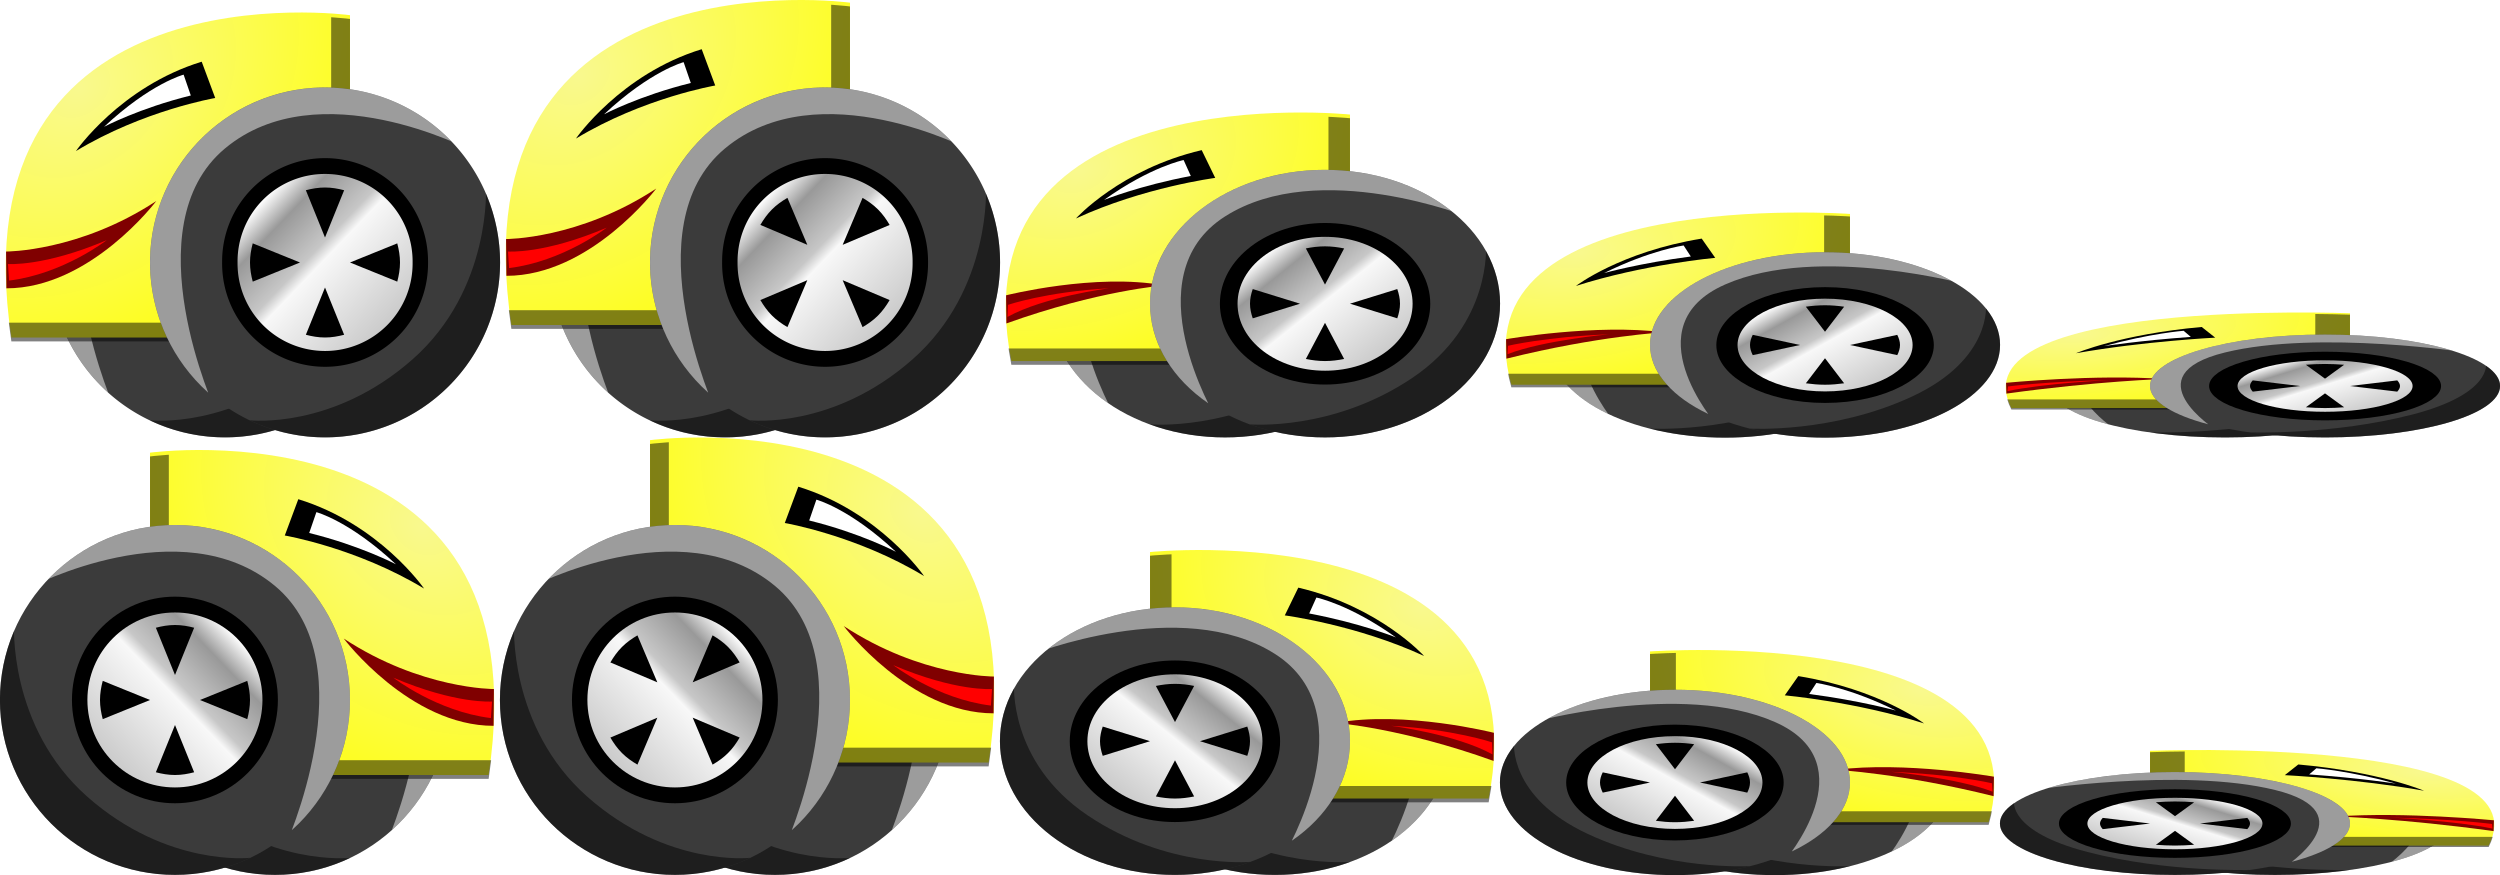 <?xml version="1.0" encoding="UTF-8" standalone="no"?>
<!-- Created with Inkscape (http://www.inkscape.org/) -->

<svg
   xmlns:dc="http://purl.org/dc/elements/1.1/"
   xmlns:cc="http://creativecommons.org/ns#"
   xmlns:rdf="http://www.w3.org/1999/02/22-rdf-syntax-ns#"
   xmlns:svg="http://www.w3.org/2000/svg"
   xmlns="http://www.w3.org/2000/svg"
   xmlns:xlink="http://www.w3.org/1999/xlink"
   xmlns:sodipodi="http://sodipodi.sourceforge.net/DTD/sodipodi-0.dtd"
   xmlns:inkscape="http://www.inkscape.org/namespaces/inkscape"
   id="svg3055"
   version="1.1"
   inkscape:version="0.48.4 r9939"
   width="200"
   height="70"
   sodipodi:docname="Wheeliam.svg"
   inkscape:export-filename="/home/victor/aleva/super-bombinhas/data/img/sprite/Wheeliam.png"
   inkscape:export-xdpi="90"
   inkscape:export-ydpi="90">
  <defs
     id="defs3059">
    <linearGradient
       id="linearGradient4220">
      <stop
         id="stop4222"
         offset="0"
         style="stop-color:#ffffff;stop-opacity:1;" />
      <stop
         style="stop-color:#999999;stop-opacity:1;"
         offset="0.166"
         id="stop4224" />
      <stop
         style="stop-color:#c7c7c7;stop-opacity:1;"
         offset="0.421"
         id="stop4226" />
      <stop
         style="stop-color:#f8f8f8;stop-opacity:1;"
         offset="0.493"
         id="stop4228" />
      <stop
         id="stop4230"
         offset="1"
         style="stop-color:#cccccc;stop-opacity:1;" />
    </linearGradient>
    <linearGradient
       id="linearGradient4000">
      <stop
         style="stop-color:#ffffff;stop-opacity:0;"
         offset="0"
         id="stop4002" />
      <stop
         style="stop-color:#ffffff;stop-opacity:1;"
         offset="1"
         id="stop4004" />
    </linearGradient>
    <linearGradient
       id="linearGradient3958">
      <stop
         style="stop-color:#ffffff;stop-opacity:1;"
         offset="0"
         id="stop3960" />
      <stop
         id="stop3970"
         offset="0.096"
         style="stop-color:#a7a7a7;stop-opacity:1;" />
      <stop
         id="stop3968"
         offset="0.434"
         style="stop-color:#d7d7d7;stop-opacity:1;" />
      <stop
         id="stop3966"
         offset="0.531"
         style="stop-color:#f8f8f8;stop-opacity:1;" />
      <stop
         style="stop-color:#cccccc;stop-opacity:1;"
         offset="1"
         id="stop3962" />
    </linearGradient>
    <linearGradient
       id="linearGradient3948">
      <stop
         style="stop-color:#9c9c9c;stop-opacity:1;"
         offset="0"
         id="stop3950" />
      <stop
         style="stop-color:#191919;stop-opacity:1;"
         offset="1"
         id="stop3952" />
    </linearGradient>
    <radialGradient
       r="13.771"
       fy="6.487"
       fx="6.296"
       cy="6.487"
       cx="6.296"
       gradientTransform="matrix(1.205,1.402,-1.83,1.572,10.578,970.185)"
       gradientUnits="userSpaceOnUse"
       id="radialGradient3878"
       xlink:href="#linearGradient3825"
       inkscape:collect="always" />
    <clipPath
       id="clipPath3874"
       clipPathUnits="userSpaceOnUse">
      <path
         inkscape:connector-curvature="0"
         id="path3876"
         d="m 27.982,983.354 c 0,0 -31.661,-4.348 -27.09,25.975 l 27.09,0 z"
         style="fill:url(#radialGradient3878);fill-opacity:1;stroke:none" />
    </clipPath>
    <filter
       height="1.368"
       y="-0.184"
       width="1.352"
       x="-0.176"
       id="filter3859"
       inkscape:collect="always">
      <feGaussianBlur
         id="feGaussianBlur3861"
         stdDeviation="2.521"
         inkscape:collect="always" />
    </filter>
    <linearGradient
       id="linearGradient3817">
      <stop
         id="stop3819"
         offset="0"
         style="stop-color:#000000;stop-opacity:1;" />
      <stop
         id="stop3821"
         offset="1"
         style="stop-color:#000000;stop-opacity:0;" />
    </linearGradient>
    <linearGradient
       id="linearGradient3825">
      <stop
         id="stop3827"
         offset="0"
         style="stop-color:#f9f98e;stop-opacity:1;" />
      <stop
         id="stop3829"
         offset="1"
         style="stop-color:#ffff00;stop-opacity:1;" />
    </linearGradient>
    <filter
       inkscape:collect="always"
       id="filter4018"
       x="-0.24"
       width="1.481"
       y="-0.24"
       height="1.479">
      <feGaussianBlur
         inkscape:collect="always"
         stdDeviation="2.583"
         id="feGaussianBlur4020" />
    </filter>
    <clipPath
       clipPathUnits="userSpaceOnUse"
       id="clipPath4029">
      <path
         sodipodi:type="arc"
         style="fill:#3b3b3b;fill-opacity:1;stroke:none"
         id="path4031"
         sodipodi:cx="26.162951"
         sodipodi:cy="21.032856"
         sodipodi:rx="13.700194"
         sodipodi:ry="13.788582"
         d="m 39.863,21.033 a 13.7,13.789 0 1 1 -27.4,0 13.7,13.789 0 1 1 27.4,0 z"
         transform="matrix(1.022,0,0,1.015,-0.735,-0.355)" />
    </clipPath>
    <filter
       inkscape:collect="always"
       id="filter4033"
       x="-0.296"
       width="1.593"
       y="-0.304"
       height="1.608">
      <feGaussianBlur
         inkscape:collect="always"
         stdDeviation="1.779"
         id="feGaussianBlur4035" />
    </filter>
    <filter
       inkscape:collect="always"
       id="filter4039"
       x="-0.24"
       width="1.48"
       y="-0.24"
       height="1.48">
      <feGaussianBlur
         inkscape:collect="always"
         stdDeviation="2.154"
         id="feGaussianBlur4041" />
    </filter>
    <clipPath
       clipPathUnits="userSpaceOnUse"
       id="clipPath4045">
      <path
         transform="matrix(1.022,0,0,1.015,-0.735,-0.355)"
         d="m 39.863,21.033 a 13.7,13.789 0 1 1 -27.4,0 13.7,13.789 0 1 1 27.4,0 z"
         sodipodi:ry="13.788582"
         sodipodi:rx="13.700194"
         sodipodi:cy="21.032856"
         sodipodi:cx="26.162951"
         id="path4047"
         style="fill:#3b3b3b;fill-opacity:1;stroke:none"
         sodipodi:type="arc" />
    </clipPath>
    <filter
       inkscape:collect="always"
       id="filter4111"
       x="-0.242"
       width="1.485"
       y="-0.238"
       height="1.475">
      <feGaussianBlur
         inkscape:collect="always"
         stdDeviation="2.952"
         id="feGaussianBlur4113" />
    </filter>
    <clipPath
       clipPathUnits="userSpaceOnUse"
       id="clipPath4115">
      <path
         transform="matrix(1.022,0,0,1.015,-0.735,-0.355)"
         d="m 39.863,21.033 a 13.7,13.789 0 1 1 -27.4,0 13.7,13.789 0 1 1 27.4,0 z"
         sodipodi:ry="13.788582"
         sodipodi:rx="13.700194"
         sodipodi:cy="21.032856"
         sodipodi:cx="26.162951"
         id="path4117"
         style="fill:#3b3b3b;fill-opacity:1;stroke:none"
         sodipodi:type="arc" />
    </clipPath>
    <radialGradient
       inkscape:collect="always"
       xlink:href="#linearGradient3825"
       id="radialGradient4214"
       gradientUnits="userSpaceOnUse"
       gradientTransform="matrix(1.205,1.392,-1.83,1.561,10.595,-11.859)"
       cx="6.296"
       cy="6.487"
       fx="6.296"
       fy="6.487"
       r="13.771" />
    <linearGradient
       inkscape:collect="always"
       xlink:href="#linearGradient4220"
       id="linearGradient4218"
       gradientUnits="userSpaceOnUse"
       x1="20.565"
       y1="15.931"
       x2="30.697"
       y2="25.869" />
    <linearGradient
       inkscape:collect="always"
       xlink:href="#linearGradient4220"
       id="linearGradient4283"
       gradientUnits="userSpaceOnUse"
       x1="20.565"
       y1="15.931"
       x2="30.697"
       y2="25.869" />
    <radialGradient
       inkscape:collect="always"
       xlink:href="#linearGradient3825"
       id="radialGradient4298"
       gradientUnits="userSpaceOnUse"
       gradientTransform="matrix(1.205,1.392,-1.83,1.561,50.595,-12.859)"
       cx="6.296"
       cy="6.487"
       fx="6.296"
       fy="6.487"
       r="13.771" />
    <radialGradient
       inkscape:collect="always"
       xlink:href="#linearGradient3825"
       id="radialGradient4383"
       gradientUnits="userSpaceOnUse"
       gradientTransform="matrix(1.205,1.392,-1.83,1.561,10.595,-11.859)"
       cx="6.296"
       cy="6.487"
       fx="6.296"
       fy="6.487"
       r="13.771" />
    <linearGradient
       inkscape:collect="always"
       xlink:href="#linearGradient4220"
       id="linearGradient4385"
       gradientUnits="userSpaceOnUse"
       x1="20.565"
       y1="15.931"
       x2="30.697"
       y2="25.869" />
    <radialGradient
       inkscape:collect="always"
       xlink:href="#linearGradient3825"
       id="radialGradient4387"
       gradientUnits="userSpaceOnUse"
       gradientTransform="matrix(1.205,1.392,-1.83,1.561,50.595,-12.859)"
       cx="6.296"
       cy="6.487"
       fx="6.296"
       fy="6.487"
       r="13.771" />
    <linearGradient
       inkscape:collect="always"
       xlink:href="#linearGradient4220"
       id="linearGradient4389"
       gradientUnits="userSpaceOnUse"
       x1="20.565"
       y1="15.931"
       x2="30.697"
       y2="25.869" />
    <linearGradient
       inkscape:collect="always"
       xlink:href="#linearGradient4220"
       id="linearGradient4425"
       gradientUnits="userSpaceOnUse"
       x1="20.565"
       y1="15.931"
       x2="30.697"
       y2="25.869" />
    <radialGradient
       inkscape:collect="always"
       xlink:href="#linearGradient3825"
       id="radialGradient4440"
       gradientUnits="userSpaceOnUse"
       gradientTransform="matrix(1.205,1.392,-1.83,1.561,90.595,-11.859)"
       cx="6.296"
       cy="6.487"
       fx="6.296"
       fy="6.487"
       r="13.771" />
    <radialGradient
       inkscape:collect="always"
       xlink:href="#linearGradient3825"
       id="radialGradient4461"
       gradientUnits="userSpaceOnUse"
       gradientTransform="matrix(1.205,1.392,-1.83,1.561,90.595,-11.859)"
       cx="6.296"
       cy="6.487"
       fx="6.296"
       fy="6.487"
       r="13.771" />
    <linearGradient
       inkscape:collect="always"
       xlink:href="#linearGradient4220"
       id="linearGradient4463"
       gradientUnits="userSpaceOnUse"
       x1="20.565"
       y1="15.931"
       x2="30.697"
       y2="25.869" />
    <radialGradient
       inkscape:collect="always"
       xlink:href="#linearGradient3825"
       id="radialGradient4478"
       gradientUnits="userSpaceOnUse"
       gradientTransform="matrix(1.205,1.211,-1.83,1.358,90.595,-5.768)"
       cx="6.296"
       cy="6.487"
       fx="6.296"
       fy="6.487"
       r="13.771" />
    <radialGradient
       inkscape:collect="always"
       xlink:href="#linearGradient3825"
       id="radialGradient4499"
       gradientUnits="userSpaceOnUse"
       gradientTransform="matrix(1.205,1.211,-1.83,1.358,90.595,-5.768)"
       cx="6.296"
       cy="6.487"
       fx="6.296"
       fy="6.487"
       r="13.771" />
    <linearGradient
       inkscape:collect="always"
       xlink:href="#linearGradient4220"
       id="linearGradient4501"
       gradientUnits="userSpaceOnUse"
       x1="20.565"
       y1="15.931"
       x2="30.697"
       y2="25.869" />
    <radialGradient
       inkscape:collect="always"
       xlink:href="#linearGradient3825"
       id="radialGradient4535"
       gradientUnits="userSpaceOnUse"
       gradientTransform="matrix(1.205,1.211,-1.83,1.358,90.595,-5.768)"
       cx="6.296"
       cy="6.487"
       fx="6.296"
       fy="6.487"
       r="13.771" />
    <linearGradient
       inkscape:collect="always"
       xlink:href="#linearGradient4220"
       id="linearGradient4537"
       gradientUnits="userSpaceOnUse"
       x1="20.565"
       y1="15.931"
       x2="30.697"
       y2="25.869" />
    <radialGradient
       inkscape:collect="always"
       xlink:href="#linearGradient3825"
       id="radialGradient4571"
       gradientUnits="userSpaceOnUse"
       gradientTransform="matrix(1.205,1.211,-1.83,1.358,90.595,-5.768)"
       cx="6.296"
       cy="6.487"
       fx="6.296"
       fy="6.487"
       r="13.771" />
    <linearGradient
       inkscape:collect="always"
       xlink:href="#linearGradient4220"
       id="linearGradient4573"
       gradientUnits="userSpaceOnUse"
       x1="20.565"
       y1="15.931"
       x2="30.697"
       y2="25.869" />
    <radialGradient
       inkscape:collect="always"
       xlink:href="#linearGradient3825"
       id="radialGradient4671"
       gradientUnits="userSpaceOnUse"
       gradientTransform="matrix(1.205,1.211,-1.83,1.358,90.595,-5.768)"
       cx="6.296"
       cy="6.487"
       fx="6.296"
       fy="6.487"
       r="13.771" />
    <linearGradient
       inkscape:collect="always"
       xlink:href="#linearGradient4220"
       id="linearGradient4673"
       gradientUnits="userSpaceOnUse"
       x1="20.565"
       y1="15.931"
       x2="30.697"
       y2="25.869" />
    <radialGradient
       inkscape:collect="always"
       xlink:href="#linearGradient3825"
       id="radialGradient4675"
       gradientUnits="userSpaceOnUse"
       gradientTransform="matrix(1.205,1.211,-1.83,1.358,90.595,-5.768)"
       cx="6.296"
       cy="6.487"
       fx="6.296"
       fy="6.487"
       r="13.771" />
    <linearGradient
       inkscape:collect="always"
       xlink:href="#linearGradient4220"
       id="linearGradient4677"
       gradientUnits="userSpaceOnUse"
       x1="20.565"
       y1="15.931"
       x2="30.697"
       y2="25.869" />
    <radialGradient
       inkscape:collect="always"
       xlink:href="#linearGradient3825"
       id="radialGradient4679"
       gradientUnits="userSpaceOnUse"
       gradientTransform="matrix(1.205,1.211,-1.83,1.358,90.595,-5.768)"
       cx="6.296"
       cy="6.487"
       fx="6.296"
       fy="6.487"
       r="13.771" />
    <linearGradient
       inkscape:collect="always"
       xlink:href="#linearGradient4220"
       id="linearGradient4681"
       gradientUnits="userSpaceOnUse"
       x1="20.565"
       y1="15.931"
       x2="30.697"
       y2="25.869" />
  </defs>
  <sodipodi:namedview
     pagecolor="#ffffff"
     bordercolor="#666666"
     borderopacity="1"
     objecttolerance="10"
     gridtolerance="10"
     guidetolerance="10"
     inkscape:pageopacity="0"
     inkscape:pageshadow="2"
     inkscape:window-width="1364"
     inkscape:window-height="718"
     id="namedview3057"
     showgrid="false"
     inkscape:zoom="1"
     inkscape:cx="116.53013"
     inkscape:cy="45.492507"
     inkscape:window-x="0"
     inkscape:window-y="0"
     inkscape:window-maximized="1"
     inkscape:current-layer="svg3055" />
  <g
     id="g4232">
    <path
       sodipodi:type="arc"
       style="fill:#3b3b3b;fill-opacity:1;stroke:none"
       id="path4063"
       sodipodi:cx="26.162951"
       sodipodi:cy="21.032856"
       sodipodi:rx="13.700194"
       sodipodi:ry="13.788582"
       d="m 39.863,21.033 a 13.7,13.789 0 1 1 -27.4,0 13.7,13.789 0 1 1 27.4,0 z"
       transform="matrix(1.022,0,0,1.015,-8.735,-0.355)" />
    <path
       transform="translate(-8,0)"
       style="opacity:0.7;fill:#ffffff;fill-opacity:1;stroke:none;filter:url(#filter4111)"
       d="m 17.25,32.875 c 0,0 -6.75,-14.75 0.75,-21 C 25.5,5.625 37.625,12 37.625,12 37.625,12 27.291,-5.11 13.875,8 -0.149,21.703 17.25,32.875 17.25,32.875 z"
       id="path4119"
       inkscape:connector-curvature="0"
       clip-path="url(#clipPath4115)"
       sodipodi:nodetypes="cscsc" />
    <path
       clip-path="none"
       inkscape:connector-curvature="0"
       id="path3815"
       d="m 28,1.214 c 0,0 -31.661,-4.316 -27.09,25.786 l 27.09,0 z"
       style="fill:url(#radialGradient4214);fill-opacity:1;stroke:none" />
    <path
       transform="matrix(1,0,0,0.993,0.017,-974.954)"
       clip-path="url(#clipPath3874)"
       style="opacity:0.7;fill:none;stroke:#000000;stroke-width:3.011;stroke-linejoin:round;stroke-miterlimit:4;stroke-opacity:1;stroke-dasharray:none;filter:url(#filter3859)"
       d="m 27.982,976.721 c 0,0 -39.479,-5.458 -33.779,32.609 l 33.779,0 z"
       id="path3833"
       inkscape:connector-curvature="0" />
    <path
       sodipodi:nodetypes="cccc"
       inkscape:connector-curvature="0"
       id="path3880"
       d="m 6.075,12.084 c 0,0 3.561,-5.157 10.061,-7.148 l 1.081,2.904 c 0,0 -5.745,0.982 -11.141,4.244 z"
       style="fill:#000000;fill-opacity:1;stroke:none" />
    <path
       sodipodi:nodetypes="cccc"
       inkscape:connector-curvature="0"
       id="path3882"
       d="m 14.69,5.972 c 0,0 -2.652,0.699 -6.364,4.172 0,0 2.828,-1.492 6.938,-2.505 z"
       style="fill:#ffffff;fill-opacity:1;stroke:none" />
    <path
       transform="translate(-8,0)"
       style="opacity:0.7;fill:#000000;fill-opacity:1;stroke:none;filter:url(#filter4039)"
       d="m 20,33.625 c 0,0 6.625,0.75 13,-4.875 6.375,-5.625 5.875,-13.875 5.875,-13.875 0,0 6.875,9.5 -1.5,17.625 C 29,40.625 20,33.625 20,33.625 z"
       id="path4059"
       inkscape:connector-curvature="0"
       clip-path="url(#clipPath4045)" />
    <path
       transform="matrix(1.022,0,0,1.015,-0.735,-0.355)"
       d="m 39.863,21.033 a 13.7,13.789 0 1 1 -27.4,0 13.7,13.789 0 1 1 27.4,0 z"
       sodipodi:ry="13.788582"
       sodipodi:rx="13.700194"
       sodipodi:cy="21.032856"
       sodipodi:cx="26.162951"
       id="path3178"
       style="fill:#3b3b3b;fill-opacity:1;stroke:none"
       sodipodi:type="arc" />
    <path
       sodipodi:type="arc"
       style="fill:none;stroke:#000000;stroke-width:2.541;stroke-miterlimit:4;stroke-opacity:1;stroke-dasharray:none;filter:url(#filter4033)"
       id="path3972"
       sodipodi:cx="25.676815"
       sodipodi:cy="20.988661"
       sodipodi:rx="7.2036505"
       sodipodi:ry="7.0268736"
       d="m 32.88,20.989 a 7.204,7.027 0 1 1 -14.407,0 7.204,7.027 0 1 1 14.407,0 z"
       transform="matrix(0.972,0,0,0.996,1.049,0.092)" />
    <path
       transform="matrix(0.972,0,0,0.996,1.049,0.092)"
       d="m 32.88,20.989 a 7.204,7.027 0 1 1 -14.407,0 7.204,7.027 0 1 1 14.407,0 z"
       sodipodi:ry="7.0268736"
       sodipodi:rx="7.2036505"
       sodipodi:cy="20.988661"
       sodipodi:cx="25.676815"
       id="path3956"
       style="fill:url(#linearGradient4218);fill-opacity:1;stroke:none"
       sodipodi:type="arc" />
    <path
       sodipodi:nodetypes="cscsc"
       clip-path="url(#clipPath4115)"
       inkscape:connector-curvature="0"
       id="path4008"
       d="m 17.25,32.875 c 0,0 -6.75,-14.75 0.75,-21 C 25.5,5.625 37.625,12 37.625,12 37.625,12 27.291,-5.11 13.875,8 -0.149,21.703 17.25,32.875 17.25,32.875 z"
       style="opacity:0.7;fill:#ffffff;fill-opacity:1;stroke:none;filter:url(#filter4111)" />
    <path
       clip-path="url(#clipPath4045)"
       inkscape:connector-curvature="0"
       id="path4037"
       d="m 20,33.625 c 0,0 6.625,0.75 13,-4.875 6.375,-5.625 5.875,-13.875 5.875,-13.875 0,0 6.875,9.5 -1.5,17.625 C 29,40.625 20,33.625 20,33.625 z"
       style="opacity:0.7;fill:#000000;fill-opacity:1;stroke:none;filter:url(#filter4039)" />
    <path
       id="path4049"
       d="m 26,15 c -0.53,0 -1.042,0.09 -1.531,0.219 L 26,19 27.531,15.219 C 27.042,15.09 26.53,15 26,15 z m -5.781,4.469 C 20.09,19.958 20,20.47 20,21 c 0,0.53 0.09,1.042 0.219,1.531 L 24,21 20.219,19.469 z m 11.562,0 L 28,21 31.781,22.531 C 31.91,22.042 32,21.53 32,21 32,20.47 31.91,19.958 31.781,19.469 z M 26,23 24.469,26.781 C 24.958,26.91 25.47,27 26,27 c 0.53,0 1.042,-0.09 1.531,-0.219 L 26,23 z"
       style="fill:#000000;fill-opacity:1;stroke:none"
       inkscape:connector-curvature="0" />
    <path
       sodipodi:nodetypes="cccc"
       inkscape:connector-curvature="0"
       id="path4065"
       d="m 0.486,20.123 c 0,0 5.829,0.026 12.016,-4.04 0,0 -5.273,6.983 -11.99,6.983 z"
       style="fill:#800000;fill-opacity:1;stroke:none" />
    <path
       sodipodi:nodetypes="cccc"
       inkscape:connector-curvature="0"
       id="path4067"
       d="m 0.637,21.121 c 0,0 2.88,0.229 7.899,-1.908 0,0 -3.479,2.703 -7.81,3.234 z"
       style="fill:#ff0000;fill-opacity:1;stroke:none" />
  </g>
  <g
     id="g4302">
    <path
       transform="matrix(1.022,0,0,1.015,31.265,-0.355)"
       d="m 39.863,21.033 a 13.7,13.789 0 1 1 -27.4,0 13.7,13.789 0 1 1 27.4,0 z"
       sodipodi:ry="13.788582"
       sodipodi:rx="13.700194"
       sodipodi:cy="21.032856"
       sodipodi:cx="26.162951"
       id="path4251"
       style="fill:#3b3b3b;fill-opacity:1;stroke:none"
       sodipodi:type="arc" />
    <path
       sodipodi:nodetypes="cscsc"
       clip-path="url(#clipPath4115)"
       inkscape:connector-curvature="0"
       id="path4253"
       d="m 17.25,32.875 c 0,0 -6.75,-14.75 0.75,-21 C 25.5,5.625 37.625,12 37.625,12 37.625,12 27.291,-5.11 13.875,8 -0.149,21.703 17.25,32.875 17.25,32.875 z"
       style="opacity:0.7;fill:#ffffff;fill-opacity:1;stroke:none;filter:url(#filter4111)"
       transform="translate(32,0)" />
    <path
       style="fill:url(#radialGradient4298);fill-opacity:1;stroke:none"
       d="m 68,0.214 c 0,0 -31.661,-4.316 -27.09,25.786 l 27.09,0 z"
       id="path4255"
       inkscape:connector-curvature="0"
       clip-path="none" />
    <path
       inkscape:connector-curvature="0"
       id="path4257"
       d="m 27.982,976.721 c 0,0 -39.479,-5.458 -33.779,32.609 l 33.779,0 z"
       style="opacity:0.7;fill:none;stroke:#000000;stroke-width:3.011;stroke-linejoin:round;stroke-miterlimit:4;stroke-opacity:1;stroke-dasharray:none;filter:url(#filter3859)"
       clip-path="url(#clipPath3874)"
       transform="matrix(1,0,0,0.993,40.017,-975.954)" />
    <path
       style="fill:#000000;fill-opacity:1;stroke:none"
       d="m 46.075,11.084 c 0,0 3.561,-5.157 10.061,-7.148 l 1.081,2.904 c 0,0 -5.745,0.982 -11.141,4.244 z"
       id="path4259"
       inkscape:connector-curvature="0"
       sodipodi:nodetypes="cccc" />
    <path
       style="fill:#ffffff;fill-opacity:1;stroke:none"
       d="m 54.69,4.972 c 0,0 -2.652,0.699 -6.364,4.172 0,0 2.828,-1.492 6.938,-2.505 z"
       id="path4261"
       inkscape:connector-curvature="0"
       sodipodi:nodetypes="cccc" />
    <path
       clip-path="url(#clipPath4045)"
       inkscape:connector-curvature="0"
       id="path4263"
       d="m 20,33.625 c 0,0 6.625,0.75 13,-4.875 6.375,-5.625 5.875,-13.875 5.875,-13.875 0,0 6.875,9.5 -1.5,17.625 C 29,40.625 20,33.625 20,33.625 z"
       style="opacity:0.7;fill:#000000;fill-opacity:1;stroke:none;filter:url(#filter4039)"
       transform="translate(32,0)" />
    <path
       sodipodi:type="arc"
       style="fill:#3b3b3b;fill-opacity:1;stroke:none"
       id="path4265"
       sodipodi:cx="26.162951"
       sodipodi:cy="21.032856"
       sodipodi:rx="13.700194"
       sodipodi:ry="13.788582"
       d="m 39.863,21.033 a 13.7,13.789 0 1 1 -27.4,0 13.7,13.789 0 1 1 27.4,0 z"
       transform="matrix(1.022,0,0,1.015,39.265,-0.355)" />
    <path
       transform="matrix(0.972,0,0,0.996,41.049,0.092)"
       d="m 32.88,20.989 a 7.204,7.027 0 1 1 -14.407,0 7.204,7.027 0 1 1 14.407,0 z"
       sodipodi:ry="7.0268736"
       sodipodi:rx="7.2036505"
       sodipodi:cy="20.988661"
       sodipodi:cx="25.676815"
       id="path4267"
       style="fill:none;stroke:#000000;stroke-width:2.541;stroke-miterlimit:4;stroke-opacity:1;stroke-dasharray:none;filter:url(#filter4033)"
       sodipodi:type="arc" />
    <path
       sodipodi:type="arc"
       style="fill:url(#linearGradient4283);fill-opacity:1;stroke:none"
       id="path4269"
       sodipodi:cx="25.676815"
       sodipodi:cy="20.988661"
       sodipodi:rx="7.2036505"
       sodipodi:ry="7.0268736"
       d="m 32.88,20.989 a 7.204,7.027 0 1 1 -14.407,0 7.204,7.027 0 1 1 14.407,0 z"
       transform="matrix(0.972,0,0,0.996,41.049,0.092)" />
    <path
       transform="translate(40,0)"
       style="opacity:0.7;fill:#ffffff;fill-opacity:1;stroke:none;filter:url(#filter4111)"
       d="m 17.25,32.875 c 0,0 -6.75,-14.75 0.75,-21 C 25.5,5.625 37.625,12 37.625,12 37.625,12 27.291,-5.11 13.875,8 -0.149,21.703 17.25,32.875 17.25,32.875 z"
       id="path4271"
       inkscape:connector-curvature="0"
       clip-path="url(#clipPath4115)"
       sodipodi:nodetypes="cscsc" />
    <path
       transform="translate(40,0)"
       style="opacity:0.7;fill:#000000;fill-opacity:1;stroke:none;filter:url(#filter4039)"
       d="m 20,33.625 c 0,0 6.625,0.75 13,-4.875 6.375,-5.625 5.875,-13.875 5.875,-13.875 0,0 6.875,9.5 -1.5,17.625 C 29,40.625 20,33.625 20,33.625 z"
       id="path4273"
       inkscape:connector-curvature="0"
       clip-path="url(#clipPath4045)" />
    <path
       inkscape:connector-curvature="0"
       style="fill:#000000;fill-opacity:1;stroke:none"
       d="m 61.757,16.757 c -0.375,0.375 -0.673,0.8 -0.928,1.237 l 3.757,1.591 -1.591,-3.757 c -0.437,0.255 -0.863,0.553 -1.237,0.928 z m -0.928,7.248 c 0.255,0.437 0.553,0.863 0.928,1.237 0.375,0.375 0.8,0.673 1.237,0.928 l 1.591,-3.757 -3.757,1.591 z m 8.176,-8.176 -1.591,3.757 3.757,-1.591 c -0.255,-0.437 -0.553,-0.863 -0.928,-1.237 -0.375,-0.375 -0.8,-0.673 -1.237,-0.928 z m -1.591,6.585 1.591,3.757 c 0.437,-0.255 0.863,-0.553 1.237,-0.928 0.375,-0.375 0.673,-0.8 0.928,-1.237 l -3.757,-1.591 z"
       id="path4275" />
    <path
       style="fill:#800000;fill-opacity:1;stroke:none"
       d="m 40.486,19.123 c 0,0 5.829,0.026 12.016,-4.04 0,0 -5.273,6.983 -11.99,6.983 z"
       id="path4277"
       inkscape:connector-curvature="0"
       sodipodi:nodetypes="cccc" />
    <path
       style="fill:#ff0000;fill-opacity:1;stroke:none"
       d="m 40.637,20.121 c 0,0 2.88,0.229 7.899,-1.908 0,0 -3.479,2.703 -7.81,3.234 z"
       id="path4279"
       inkscape:connector-curvature="0"
       sodipodi:nodetypes="cccc" />
  </g>
  <g
     id="g4319"
     transform="matrix(-1,0,0,1,40,35)">
    <path
       transform="matrix(1.022,0,0,1.015,-8.735,-0.355)"
       d="m 39.863,21.033 c 0,7.615 -6.134,13.789 -13.7,13.789 -7.566,0 -13.7,-6.173 -13.7,-13.789 0,-7.615 6.134,-13.789 13.7,-13.789 7.566,0 13.7,6.173 13.7,13.789 z"
       sodipodi:ry="13.788582"
       sodipodi:rx="13.700194"
       sodipodi:cy="21.032856"
       sodipodi:cx="26.162951"
       id="path4321"
       style="fill:#3b3b3b;fill-opacity:1;stroke:none"
       sodipodi:type="arc" />
    <path
       sodipodi:nodetypes="cscsc"
       clip-path="url(#clipPath4115)"
       inkscape:connector-curvature="0"
       id="path4323"
       d="m 17.25,32.875 c 0,0 -6.75,-14.75 0.75,-21 C 25.5,5.625 37.625,12 37.625,12 37.625,12 27.291,-5.11 13.875,8 -0.149,21.703 17.25,32.875 17.25,32.875 z"
       style="opacity:0.7;fill:#ffffff;fill-opacity:1;stroke:none;filter:url(#filter4111)"
       transform="translate(-8,0)" />
    <path
       style="fill:url(#radialGradient4383);fill-opacity:1;stroke:none"
       d="m 28,1.214 c 0,0 -31.661,-4.316 -27.09,25.786 l 27.09,0 z"
       id="path4325"
       inkscape:connector-curvature="0"
       clip-path="none" />
    <path
       inkscape:connector-curvature="0"
       id="path4327"
       d="m 27.982,976.721 c 0,0 -39.479,-5.458 -33.779,32.609 l 33.779,0 z"
       style="opacity:0.7;fill:none;stroke:#000000;stroke-width:3.011;stroke-linejoin:round;stroke-miterlimit:4;stroke-opacity:1;stroke-dasharray:none;filter:url(#filter3859)"
       clip-path="url(#clipPath3874)"
       transform="matrix(1,0,0,0.993,0.017,-974.954)" />
    <path
       style="fill:#000000;fill-opacity:1;stroke:none"
       d="m 6.075,12.084 c 0,0 3.561,-5.157 10.061,-7.148 l 1.081,2.904 c 0,0 -5.745,0.982 -11.141,4.244 z"
       id="path4329"
       inkscape:connector-curvature="0"
       sodipodi:nodetypes="cccc" />
    <path
       style="fill:#ffffff;fill-opacity:1;stroke:none"
       d="m 14.69,5.972 c 0,0 -2.652,0.699 -6.364,4.172 0,0 2.828,-1.492 6.938,-2.505 z"
       id="path4331"
       inkscape:connector-curvature="0"
       sodipodi:nodetypes="cccc" />
    <path
       clip-path="url(#clipPath4045)"
       inkscape:connector-curvature="0"
       id="path4333"
       d="m 20,33.625 c 0,0 6.625,0.75 13,-4.875 6.375,-5.625 5.875,-13.875 5.875,-13.875 0,0 6.875,9.5 -1.5,17.625 C 29,40.625 20,33.625 20,33.625 z"
       style="opacity:0.7;fill:#000000;fill-opacity:1;stroke:none;filter:url(#filter4039)"
       transform="translate(-8,0)" />
    <path
       sodipodi:type="arc"
       style="fill:#3b3b3b;fill-opacity:1;stroke:none"
       id="path4335"
       sodipodi:cx="26.162951"
       sodipodi:cy="21.032856"
       sodipodi:rx="13.700194"
       sodipodi:ry="13.788582"
       d="m 39.863,21.033 c 0,7.615 -6.134,13.789 -13.7,13.789 -7.566,0 -13.7,-6.173 -13.7,-13.789 0,-7.615 6.134,-13.789 13.7,-13.789 7.566,0 13.7,6.173 13.7,13.789 z"
       transform="matrix(1.022,0,0,1.015,-0.735,-0.355)" />
    <path
       transform="matrix(0.972,0,0,0.996,1.049,0.092)"
       d="m 32.88,20.989 c 0,3.881 -3.225,7.027 -7.204,7.027 -3.978,0 -7.204,-3.146 -7.204,-7.027 0,-3.881 3.225,-7.027 7.204,-7.027 3.978,0 7.204,3.146 7.204,7.027 z"
       sodipodi:ry="7.0268736"
       sodipodi:rx="7.2036505"
       sodipodi:cy="20.988661"
       sodipodi:cx="25.676815"
       id="path4337"
       style="fill:none;stroke:#000000;stroke-width:2.541;stroke-miterlimit:4;stroke-opacity:1;stroke-dasharray:none;filter:url(#filter4033)"
       sodipodi:type="arc" />
    <path
       sodipodi:type="arc"
       style="fill:url(#linearGradient4385);fill-opacity:1;stroke:none"
       id="path4339"
       sodipodi:cx="25.676815"
       sodipodi:cy="20.988661"
       sodipodi:rx="7.2036505"
       sodipodi:ry="7.0268736"
       d="m 32.88,20.989 c 0,3.881 -3.225,7.027 -7.204,7.027 -3.978,0 -7.204,-3.146 -7.204,-7.027 0,-3.881 3.225,-7.027 7.204,-7.027 3.978,0 7.204,3.146 7.204,7.027 z"
       transform="matrix(0.972,0,0,0.996,1.049,0.092)" />
    <path
       style="opacity:0.7;fill:#ffffff;fill-opacity:1;stroke:none;filter:url(#filter4111)"
       d="m 17.25,32.875 c 0,0 -6.75,-14.75 0.75,-21 C 25.5,5.625 37.625,12 37.625,12 37.625,12 27.291,-5.11 13.875,8 -0.149,21.703 17.25,32.875 17.25,32.875 z"
       id="path4341"
       inkscape:connector-curvature="0"
       clip-path="url(#clipPath4115)"
       sodipodi:nodetypes="cscsc" />
    <path
       style="opacity:0.7;fill:#000000;fill-opacity:1;stroke:none;filter:url(#filter4039)"
       d="m 20,33.625 c 0,0 6.625,0.75 13,-4.875 6.375,-5.625 5.875,-13.875 5.875,-13.875 0,0 6.875,9.5 -1.5,17.625 C 29,40.625 20,33.625 20,33.625 z"
       id="path4343"
       inkscape:connector-curvature="0"
       clip-path="url(#clipPath4045)" />
    <path
       inkscape:connector-curvature="0"
       style="fill:#000000;fill-opacity:1;stroke:none"
       d="m 26,15 c -0.53,0 -1.042,0.09 -1.531,0.219 L 26,19 27.531,15.219 C 27.042,15.09 26.53,15 26,15 z m -5.781,4.469 C 20.09,19.958 20,20.47 20,21 c 0,0.53 0.09,1.042 0.219,1.531 L 24,21 20.219,19.469 z m 11.562,0 L 28,21 31.781,22.531 C 31.91,22.042 32,21.53 32,21 32,20.47 31.91,19.958 31.781,19.469 z M 26,23 24.469,26.781 C 24.958,26.91 25.47,27 26,27 c 0.53,0 1.042,-0.09 1.531,-0.219 L 26,23 z"
       id="path4345" />
    <path
       style="fill:#800000;fill-opacity:1;stroke:none"
       d="m 0.486,20.123 c 0,0 5.829,0.026 12.016,-4.04 0,0 -5.273,6.983 -11.99,6.983 z"
       id="path4347"
       inkscape:connector-curvature="0"
       sodipodi:nodetypes="cccc" />
    <path
       style="fill:#ff0000;fill-opacity:1;stroke:none"
       d="m 0.637,21.121 c 0,0 2.88,0.229 7.899,-1.908 0,0 -3.479,2.703 -7.81,3.234 z"
       id="path4349"
       inkscape:connector-curvature="0"
       sodipodi:nodetypes="cccc" />
  </g>
  <g
     id="g4351"
     transform="matrix(-1,0,0,1,120,35)">
    <path
       sodipodi:type="arc"
       style="fill:#3b3b3b;fill-opacity:1;stroke:none"
       id="path4353"
       sodipodi:cx="26.162951"
       sodipodi:cy="21.032856"
       sodipodi:rx="13.700194"
       sodipodi:ry="13.788582"
       d="m 39.863,21.033 c 0,7.615 -6.134,13.789 -13.7,13.789 -7.566,0 -13.7,-6.173 -13.7,-13.789 0,-7.615 6.134,-13.789 13.7,-13.789 7.566,0 13.7,6.173 13.7,13.789 z"
       transform="matrix(1.022,0,0,1.015,31.265,-0.355)" />
    <path
       transform="translate(32,0)"
       style="opacity:0.7;fill:#ffffff;fill-opacity:1;stroke:none;filter:url(#filter4111)"
       d="m 17.25,32.875 c 0,0 -6.75,-14.75 0.75,-21 C 25.5,5.625 37.625,12 37.625,12 37.625,12 27.291,-5.11 13.875,8 -0.149,21.703 17.25,32.875 17.25,32.875 z"
       id="path4355"
       inkscape:connector-curvature="0"
       clip-path="url(#clipPath4115)"
       sodipodi:nodetypes="cscsc" />
    <path
       clip-path="none"
       inkscape:connector-curvature="0"
       id="path4357"
       d="m 68,0.214 c 0,0 -31.661,-4.316 -27.09,25.786 l 27.09,0 z"
       style="fill:url(#radialGradient4387);fill-opacity:1;stroke:none" />
    <path
       transform="matrix(1,0,0,0.993,40.017,-975.954)"
       clip-path="url(#clipPath3874)"
       style="opacity:0.7;fill:none;stroke:#000000;stroke-width:3.011;stroke-linejoin:round;stroke-miterlimit:4;stroke-opacity:1;stroke-dasharray:none;filter:url(#filter3859)"
       d="m 27.982,976.721 c 0,0 -39.479,-5.458 -33.779,32.609 l 33.779,0 z"
       id="path4359"
       inkscape:connector-curvature="0" />
    <path
       sodipodi:nodetypes="cccc"
       inkscape:connector-curvature="0"
       id="path4361"
       d="m 46.075,11.084 c 0,0 3.561,-5.157 10.061,-7.148 l 1.081,2.904 c 0,0 -5.745,0.982 -11.141,4.244 z"
       style="fill:#000000;fill-opacity:1;stroke:none" />
    <path
       sodipodi:nodetypes="cccc"
       inkscape:connector-curvature="0"
       id="path4363"
       d="m 54.69,4.972 c 0,0 -2.652,0.699 -6.364,4.172 0,0 2.828,-1.492 6.938,-2.505 z"
       style="fill:#ffffff;fill-opacity:1;stroke:none" />
    <path
       transform="translate(32,0)"
       style="opacity:0.7;fill:#000000;fill-opacity:1;stroke:none;filter:url(#filter4039)"
       d="m 20,33.625 c 0,0 6.625,0.75 13,-4.875 6.375,-5.625 5.875,-13.875 5.875,-13.875 0,0 6.875,9.5 -1.5,17.625 C 29,40.625 20,33.625 20,33.625 z"
       id="path4365"
       inkscape:connector-curvature="0"
       clip-path="url(#clipPath4045)" />
    <path
       transform="matrix(1.022,0,0,1.015,39.265,-0.355)"
       d="m 39.863,21.033 c 0,7.615 -6.134,13.789 -13.7,13.789 -7.566,0 -13.7,-6.173 -13.7,-13.789 0,-7.615 6.134,-13.789 13.7,-13.789 7.566,0 13.7,6.173 13.7,13.789 z"
       sodipodi:ry="13.788582"
       sodipodi:rx="13.700194"
       sodipodi:cy="21.032856"
       sodipodi:cx="26.162951"
       id="path4367"
       style="fill:#3b3b3b;fill-opacity:1;stroke:none"
       sodipodi:type="arc" />
    <path
       sodipodi:type="arc"
       style="fill:none;stroke:#000000;stroke-width:2.541;stroke-miterlimit:4;stroke-opacity:1;stroke-dasharray:none;filter:url(#filter4033)"
       id="path4369"
       sodipodi:cx="25.676815"
       sodipodi:cy="20.988661"
       sodipodi:rx="7.2036505"
       sodipodi:ry="7.0268736"
       d="m 32.88,20.989 c 0,3.881 -3.225,7.027 -7.204,7.027 -3.978,0 -7.204,-3.146 -7.204,-7.027 0,-3.881 3.225,-7.027 7.204,-7.027 3.978,0 7.204,3.146 7.204,7.027 z"
       transform="matrix(0.972,0,0,0.996,41.049,0.092)" />
    <path
       transform="matrix(0.972,0,0,0.996,41.049,0.092)"
       d="m 32.88,20.989 c 0,3.881 -3.225,7.027 -7.204,7.027 -3.978,0 -7.204,-3.146 -7.204,-7.027 0,-3.881 3.225,-7.027 7.204,-7.027 3.978,0 7.204,3.146 7.204,7.027 z"
       sodipodi:ry="7.0268736"
       sodipodi:rx="7.2036505"
       sodipodi:cy="20.988661"
       sodipodi:cx="25.676815"
       id="path4371"
       style="fill:url(#linearGradient4389);fill-opacity:1;stroke:none"
       sodipodi:type="arc" />
    <path
       sodipodi:nodetypes="cscsc"
       clip-path="url(#clipPath4115)"
       inkscape:connector-curvature="0"
       id="path4373"
       d="m 17.25,32.875 c 0,0 -6.75,-14.75 0.75,-21 C 25.5,5.625 37.625,12 37.625,12 37.625,12 27.291,-5.11 13.875,8 -0.149,21.703 17.25,32.875 17.25,32.875 z"
       style="opacity:0.7;fill:#ffffff;fill-opacity:1;stroke:none;filter:url(#filter4111)"
       transform="translate(40,0)" />
    <path
       clip-path="url(#clipPath4045)"
       inkscape:connector-curvature="0"
       id="path4375"
       d="m 20,33.625 c 0,0 6.625,0.75 13,-4.875 6.375,-5.625 5.875,-13.875 5.875,-13.875 0,0 6.875,9.5 -1.5,17.625 C 29,40.625 20,33.625 20,33.625 z"
       style="opacity:0.7;fill:#000000;fill-opacity:1;stroke:none;filter:url(#filter4039)"
       transform="translate(40,0)" />
    <path
       id="path4377"
       d="m 61.757,16.757 c -0.375,0.375 -0.673,0.8 -0.928,1.237 l 3.757,1.591 -1.591,-3.757 c -0.437,0.255 -0.863,0.553 -1.237,0.928 z m -0.928,7.248 c 0.255,0.437 0.553,0.863 0.928,1.237 0.375,0.375 0.8,0.673 1.237,0.928 l 1.591,-3.757 -3.757,1.591 z m 8.176,-8.176 -1.591,3.757 3.757,-1.591 c -0.255,-0.437 -0.553,-0.863 -0.928,-1.237 -0.375,-0.375 -0.8,-0.673 -1.237,-0.928 z m -1.591,6.585 1.591,3.757 c 0.437,-0.255 0.863,-0.553 1.237,-0.928 0.375,-0.375 0.673,-0.8 0.928,-1.237 l -3.757,-1.591 z"
       style="fill:#000000;fill-opacity:1;stroke:none"
       inkscape:connector-curvature="0" />
    <path
       sodipodi:nodetypes="cccc"
       inkscape:connector-curvature="0"
       id="path4379"
       d="m 40.486,19.123 c 0,0 5.829,0.026 12.016,-4.04 0,0 -5.273,6.983 -11.99,6.983 z"
       style="fill:#800000;fill-opacity:1;stroke:none" />
    <path
       sodipodi:nodetypes="cccc"
       inkscape:connector-curvature="0"
       id="path4381"
       d="m 40.637,20.121 c 0,0 2.88,0.229 7.899,-1.908 0,0 -3.479,2.703 -7.81,3.234 z"
       style="fill:#ff0000;fill-opacity:1;stroke:none" />
  </g>
  <g
     id="g4482"
     transform="matrix(1,0,0,0.879,0,4.237)">
    <path
       transform="matrix(1.022,0,0,0.883,71.265,4.24)"
       d="m 39.863,21.033 c 0,7.615 -6.134,13.789 -13.7,13.789 -7.566,0 -13.7,-6.173 -13.7,-13.789 0,-7.615 6.134,-13.789 13.7,-13.789 7.566,0 13.7,6.173 13.7,13.789 z"
       sodipodi:ry="13.788582"
       sodipodi:rx="13.700194"
       sodipodi:cy="21.032856"
       sodipodi:cx="26.162951"
       id="path4393"
       style="fill:#3b3b3b;fill-opacity:1;stroke:none"
       sodipodi:type="arc" />
    <path
       sodipodi:nodetypes="cscsc"
       clip-path="url(#clipPath4115)"
       inkscape:connector-curvature="0"
       id="path4395"
       d="m 17.25,32.875 c 0,0 -6.75,-14.75 0.75,-21 C 25.5,5.625 37.625,12 37.625,12 37.625,12 27.291,-5.11 13.875,8 -0.149,21.703 17.25,32.875 17.25,32.875 z"
       style="opacity:0.7;fill:#ffffff;fill-opacity:1;stroke:none;filter:url(#filter4111)"
       transform="matrix(1,0,0,0.87,72,4.549)" />
    <path
       style="fill:url(#radialGradient4499);fill-opacity:1;stroke:none"
       d="m 108,5.606 c 0,0 -31.661,-3.755 -27.09,22.434 l 27.09,0 z"
       id="path4397"
       inkscape:connector-curvature="0"
       clip-path="none" />
    <path
       inkscape:connector-curvature="0"
       id="path4399"
       d="m 27.982,976.721 c 0,0 -39.479,-5.458 -33.779,32.609 l 33.779,0 z"
       style="opacity:0.7;fill:none;stroke:#000000;stroke-width:3.443;stroke-linejoin:round;stroke-miterlimit:4;stroke-opacity:1;stroke-dasharray:none;filter:url(#filter3859)"
       clip-path="url(#clipPath3874)"
       transform="matrix(1,0,0,0.864,80.017,-843.677)" />
    <path
       style="fill:#000000;fill-opacity:1;stroke:none"
       d="m 86.075,15.063 c 0,0 3.561,-4.486 10.061,-6.219 l 1.081,2.527 c 0,0 -5.745,0.854 -11.141,3.692 z"
       id="path4401"
       inkscape:connector-curvature="0"
       sodipodi:nodetypes="cccc" />
    <path
       style="fill:#ffffff;fill-opacity:1;stroke:none"
       d="m 94.69,9.745 c 0,0 -2.652,0.608 -6.364,3.629 0,0 2.828,-1.298 6.938,-2.179 z"
       id="path4403"
       inkscape:connector-curvature="0"
       sodipodi:nodetypes="cccc" />
    <path
       clip-path="url(#clipPath4045)"
       inkscape:connector-curvature="0"
       id="path4405"
       d="m 20,33.625 c 0,0 6.625,0.75 13,-4.875 6.375,-5.625 5.875,-13.875 5.875,-13.875 0,0 6.875,9.5 -1.5,17.625 C 29,40.625 20,33.625 20,33.625 z"
       style="opacity:0.7;fill:#000000;fill-opacity:1;stroke:none;filter:url(#filter4039)"
       transform="matrix(1,0,0,0.87,72,4.549)" />
    <path
       style="fill:#800000;fill-opacity:1;stroke:none"
       d="m 80.486,22.057 c 0,0 7.155,-2.054 12.635,-0.9 0,0 -5.273,0.461 -12.609,3.46 z"
       id="path4419"
       inkscape:connector-curvature="0"
       sodipodi:nodetypes="cccc" />
    <path
       sodipodi:type="arc"
       style="fill:#3b3b3b;fill-opacity:1;stroke:none"
       id="path4407"
       sodipodi:cx="26.162951"
       sodipodi:cy="21.032856"
       sodipodi:rx="13.700194"
       sodipodi:ry="13.788582"
       d="m 39.863,21.033 c 0,7.615 -6.134,13.789 -13.7,13.789 -7.566,0 -13.7,-6.173 -13.7,-13.789 0,-7.615 6.134,-13.789 13.7,-13.789 7.566,0 13.7,6.173 13.7,13.789 z"
       transform="matrix(1.022,0,0,0.883,79.265,4.24)" />
    <path
       transform="matrix(0.972,0,0,0.867,81.049,4.629)"
       d="m 32.88,20.989 c 0,3.881 -3.225,7.027 -7.204,7.027 -3.978,0 -7.204,-3.146 -7.204,-7.027 0,-3.881 3.225,-7.027 7.204,-7.027 3.978,0 7.204,3.146 7.204,7.027 z"
       sodipodi:ry="7.0268736"
       sodipodi:rx="7.2036505"
       sodipodi:cy="20.988661"
       sodipodi:cx="25.676815"
       id="path4409"
       style="fill:none;stroke:#000000;stroke-width:2.906;stroke-miterlimit:4;stroke-opacity:1;stroke-dasharray:none;filter:url(#filter4033)"
       sodipodi:type="arc" />
    <path
       sodipodi:type="arc"
       style="fill:url(#linearGradient4501);fill-opacity:1;stroke:none"
       id="path4411"
       sodipodi:cx="25.676815"
       sodipodi:cy="20.988661"
       sodipodi:rx="7.2036505"
       sodipodi:ry="7.0268736"
       d="m 32.88,20.989 c 0,3.881 -3.225,7.027 -7.204,7.027 -3.978,0 -7.204,-3.146 -7.204,-7.027 0,-3.881 3.225,-7.027 7.204,-7.027 3.978,0 7.204,3.146 7.204,7.027 z"
       transform="matrix(0.972,0,0,0.867,81.049,4.629)" />
    <path
       transform="matrix(1,0,0,0.87,80,4.549)"
       style="opacity:0.7;fill:#ffffff;fill-opacity:1;stroke:none;filter:url(#filter4111)"
       d="m 17.25,32.875 c 0,0 -6.75,-14.75 0.75,-21 C 25.5,5.625 37.625,12 37.625,12 37.625,12 27.291,-5.11 13.875,8 -0.149,21.703 17.25,32.875 17.25,32.875 z"
       id="path4413"
       inkscape:connector-curvature="0"
       clip-path="url(#clipPath4115)"
       sodipodi:nodetypes="cscsc" />
    <path
       transform="matrix(1,0,0,0.87,80,4.549)"
       style="opacity:0.7;fill:#000000;fill-opacity:1;stroke:none;filter:url(#filter4039)"
       d="m 20,33.625 c 0,0 6.625,0.75 13,-4.875 6.375,-5.625 5.875,-13.875 5.875,-13.875 0,0 6.875,9.5 -1.5,17.625 C 29,40.625 20,33.625 20,33.625 z"
       id="path4415"
       inkscape:connector-curvature="0"
       clip-path="url(#clipPath4045)" />
    <path
       inkscape:connector-curvature="0"
       style="fill:#000000;fill-opacity:1;stroke:none"
       d="m 106,17.6 c -0.53,0 -1.042,0.078 -1.531,0.19 L 106,21.08 107.531,17.79 C 107.042,17.678 106.53,17.6 106,17.6 z m -5.781,3.888 C 100.09,21.913 100,22.359 100,22.82 c 0,0.461 0.09,0.906 0.219,1.332 L 104,22.82 100.219,21.488 z m 11.562,0 L 108,22.82 l 3.781,1.332 C 111.91,23.726 112,23.281 112,22.82 c 0,-0.461 -0.09,-0.906 -0.219,-1.332 z M 106,24.56 l -1.531,3.29 c 0.489,0.112 1.001,0.19 1.531,0.19 0.53,0 1.042,-0.078 1.531,-0.19 L 106,24.56 z"
       id="path4417" />
    <path
       style="fill:#ff0000;fill-opacity:1;stroke:none"
       d="m 80.637,22.925 c 0,0 3.057,-1.185 8.076,-1.506 0,0 -5.195,0.76 -8.112,2.605 z"
       id="path4421"
       inkscape:connector-curvature="0"
       sodipodi:nodetypes="cccc" />
  </g>
  <g
     transform="matrix(1,0,0,0.609,40,13.702)"
     id="g4503">
    <path
       sodipodi:type="arc"
       style="fill:#3b3b3b;fill-opacity:1;stroke:none"
       id="path4505"
       sodipodi:cx="26.162951"
       sodipodi:cy="21.032856"
       sodipodi:rx="13.700194"
       sodipodi:ry="13.788582"
       d="m 39.863,21.033 c 0,7.615 -6.134,13.789 -13.7,13.789 -7.566,0 -13.7,-6.173 -13.7,-13.789 0,-7.615 6.134,-13.789 13.7,-13.789 7.566,0 13.7,6.173 13.7,13.789 z"
       transform="matrix(1.022,0,0,0.883,71.265,4.24)" />
    <path
       transform="matrix(1,0,0,0.87,72,4.549)"
       style="opacity:0.7;fill:#ffffff;fill-opacity:1;stroke:none;filter:url(#filter4111)"
       d="m 17.25,32.875 c 0,0 -6.75,-14.75 0.75,-21 C 25.5,5.625 37.625,12 37.625,12 37.625,12 27.291,-5.11 13.875,8 -0.149,21.703 17.25,32.875 17.25,32.875 z"
       id="path4507"
       inkscape:connector-curvature="0"
       clip-path="url(#clipPath4115)"
       sodipodi:nodetypes="cscsc" />
    <path
       clip-path="none"
       inkscape:connector-curvature="0"
       id="path4509"
       d="m 108,5.606 c 0,0 -31.661,-3.755 -27.09,22.434 l 27.09,0 z"
       style="fill:url(#radialGradient4535);fill-opacity:1;stroke:none" />
    <path
       transform="matrix(1,0,0,0.864,80.017,-843.677)"
       clip-path="url(#clipPath3874)"
       style="opacity:0.7;fill:none;stroke:#000000;stroke-width:4.138;stroke-linejoin:round;stroke-miterlimit:4;stroke-opacity:1;stroke-dasharray:none;filter:url(#filter3859)"
       d="m 27.982,976.721 c 0,0 -39.479,-5.458 -33.779,32.609 l 33.779,0 z"
       id="path4511"
       inkscape:connector-curvature="0" />
    <path
       sodipodi:nodetypes="cccc"
       inkscape:connector-curvature="0"
       id="path4513"
       d="m 86.075,15.063 c 0,0 3.561,-4.486 10.061,-6.219 l 1.081,2.527 c 0,0 -5.745,0.854 -11.141,3.692 z"
       style="fill:#000000;fill-opacity:1;stroke:none" />
    <path
       sodipodi:nodetypes="cccc"
       inkscape:connector-curvature="0"
       id="path4515"
       d="m 94.69,9.745 c 0,0 -2.652,0.608 -6.364,3.629 0,0 2.828,-1.298 6.938,-2.179 z"
       style="fill:#ffffff;fill-opacity:1;stroke:none" />
    <path
       transform="matrix(1,0,0,0.87,72,4.549)"
       style="opacity:0.7;fill:#000000;fill-opacity:1;stroke:none;filter:url(#filter4039)"
       d="m 20,33.625 c 0,0 6.625,0.75 13,-4.875 6.375,-5.625 5.875,-13.875 5.875,-13.875 0,0 6.875,9.5 -1.5,17.625 C 29,40.625 20,33.625 20,33.625 z"
       id="path4517"
       inkscape:connector-curvature="0"
       clip-path="url(#clipPath4045)" />
    <path
       sodipodi:nodetypes="cccc"
       inkscape:connector-curvature="0"
       id="path4519"
       d="m 80.486,22.057 c 0,0 7.155,-2.054 12.635,-0.9 0,0 -5.273,0.461 -12.609,3.46 z"
       style="fill:#800000;fill-opacity:1;stroke:none" />
    <path
       transform="matrix(1.022,0,0,0.883,79.265,4.24)"
       d="m 39.863,21.033 c 0,7.615 -6.134,13.789 -13.7,13.789 -7.566,0 -13.7,-6.173 -13.7,-13.789 0,-7.615 6.134,-13.789 13.7,-13.789 7.566,0 13.7,6.173 13.7,13.789 z"
       sodipodi:ry="13.788582"
       sodipodi:rx="13.700194"
       sodipodi:cy="21.032856"
       sodipodi:cx="26.162951"
       id="path4521"
       style="fill:#3b3b3b;fill-opacity:1;stroke:none"
       sodipodi:type="arc" />
    <path
       sodipodi:type="arc"
       style="fill:none;stroke:#000000;stroke-width:3.492;stroke-miterlimit:4;stroke-opacity:1;stroke-dasharray:none;filter:url(#filter4033)"
       id="path4523"
       sodipodi:cx="25.676815"
       sodipodi:cy="20.988661"
       sodipodi:rx="7.2036505"
       sodipodi:ry="7.0268736"
       d="m 32.88,20.989 c 0,3.881 -3.225,7.027 -7.204,7.027 -3.978,0 -7.204,-3.146 -7.204,-7.027 0,-3.881 3.225,-7.027 7.204,-7.027 3.978,0 7.204,3.146 7.204,7.027 z"
       transform="matrix(0.972,0,0,0.867,81.049,4.629)" />
    <path
       transform="matrix(0.972,0,0,0.867,81.049,4.629)"
       d="m 32.88,20.989 c 0,3.881 -3.225,7.027 -7.204,7.027 -3.978,0 -7.204,-3.146 -7.204,-7.027 0,-3.881 3.225,-7.027 7.204,-7.027 3.978,0 7.204,3.146 7.204,7.027 z"
       sodipodi:ry="7.0268736"
       sodipodi:rx="7.2036505"
       sodipodi:cy="20.988661"
       sodipodi:cx="25.676815"
       id="path4525"
       style="fill:url(#linearGradient4537);fill-opacity:1;stroke:none"
       sodipodi:type="arc" />
    <path
       sodipodi:nodetypes="cscsc"
       clip-path="url(#clipPath4115)"
       inkscape:connector-curvature="0"
       id="path4527"
       d="m 17.25,32.875 c 0,0 -6.75,-14.75 0.75,-21 C 25.5,5.625 37.625,12 37.625,12 37.625,12 27.291,-5.11 13.875,8 -0.149,21.703 17.25,32.875 17.25,32.875 z"
       style="opacity:0.7;fill:#ffffff;fill-opacity:1;stroke:none;filter:url(#filter4111)"
       transform="matrix(1,0,0,0.87,80,4.549)" />
    <path
       clip-path="url(#clipPath4045)"
       inkscape:connector-curvature="0"
       id="path4529"
       d="m 20,33.625 c 0,0 6.625,0.75 13,-4.875 6.375,-5.625 5.875,-13.875 5.875,-13.875 0,0 6.875,9.5 -1.5,17.625 C 29,40.625 20,33.625 20,33.625 z"
       style="opacity:0.7;fill:#000000;fill-opacity:1;stroke:none;filter:url(#filter4039)"
       transform="matrix(1,0,0,0.87,80,4.549)" />
    <path
       id="path4531"
       d="m 106,17.6 c -0.53,0 -1.042,0.078 -1.531,0.19 L 106,21.08 107.531,17.79 C 107.042,17.678 106.53,17.6 106,17.6 z m -5.781,3.888 C 100.09,21.913 100,22.359 100,22.82 c 0,0.461 0.09,0.906 0.219,1.332 L 104,22.82 100.219,21.488 z m 11.562,0 L 108,22.82 l 3.781,1.332 C 111.91,23.726 112,23.281 112,22.82 c 0,-0.461 -0.09,-0.906 -0.219,-1.332 z M 106,24.56 l -1.531,3.29 c 0.489,0.112 1.001,0.19 1.531,0.19 0.53,0 1.042,-0.078 1.531,-0.19 L 106,24.56 z"
       style="fill:#000000;fill-opacity:1;stroke:none"
       inkscape:connector-curvature="0" />
    <path
       sodipodi:nodetypes="cccc"
       inkscape:connector-curvature="0"
       id="path4533"
       d="m 80.637,22.925 c 0,0 3.057,-1.185 8.076,-1.506 0,0 -5.195,0.76 -8.112,2.605 z"
       style="fill:#ff0000;fill-opacity:1;stroke:none" />
  </g>
  <g
     id="g4539"
     transform="matrix(1,0,0,0.338,80,23.168)">
    <path
       transform="matrix(1.022,0,0,0.883,71.265,4.24)"
       d="m 39.863,21.033 c 0,7.615 -6.134,13.789 -13.7,13.789 -7.566,0 -13.7,-6.173 -13.7,-13.789 0,-7.615 6.134,-13.789 13.7,-13.789 7.566,0 13.7,6.173 13.7,13.789 z"
       sodipodi:ry="13.788582"
       sodipodi:rx="13.700194"
       sodipodi:cy="21.032856"
       sodipodi:cx="26.162951"
       id="path4541"
       style="fill:#3b3b3b;fill-opacity:1;stroke:none"
       sodipodi:type="arc" />
    <path
       sodipodi:nodetypes="cscsc"
       clip-path="url(#clipPath4115)"
       inkscape:connector-curvature="0"
       id="path4543"
       d="m 17.25,32.875 c 0,0 -6.75,-14.75 0.75,-21 C 25.5,5.625 37.625,12 37.625,12 37.625,12 27.291,-5.11 13.875,8 -0.149,21.703 17.25,32.875 17.25,32.875 z"
       style="opacity:0.7;fill:#ffffff;fill-opacity:1;stroke:none;filter:url(#filter4111)"
       transform="matrix(1,0,0,0.87,72,4.549)" />
    <path
       style="fill:url(#radialGradient4571);fill-opacity:1;stroke:none"
       d="m 108,5.606 c 0,0 -31.661,-3.755 -27.09,22.434 l 27.09,0 z"
       id="path4545"
       inkscape:connector-curvature="0"
       clip-path="none" />
    <path
       inkscape:connector-curvature="0"
       id="path4547"
       d="m 27.982,976.721 c 0,0 -39.479,-5.458 -33.779,32.609 l 33.779,0 z"
       style="opacity:0.7;fill:none;stroke:#000000;stroke-width:5.552;stroke-linejoin:round;stroke-miterlimit:4;stroke-opacity:1;stroke-dasharray:none;filter:url(#filter3859)"
       clip-path="url(#clipPath3874)"
       transform="matrix(1,0,0,0.864,80.017,-843.677)" />
    <path
       style="fill:#000000;fill-opacity:1;stroke:none"
       d="m 86.075,15.063 c 0,0 3.561,-4.486 10.061,-6.219 l 1.081,2.527 c 0,0 -5.745,0.854 -11.141,3.692 z"
       id="path4549"
       inkscape:connector-curvature="0"
       sodipodi:nodetypes="cccc" />
    <path
       style="fill:#ffffff;fill-opacity:1;stroke:none"
       d="m 94.69,9.745 c 0,0 -2.652,0.608 -6.364,3.629 0,0 2.828,-1.298 6.938,-2.179 z"
       id="path4551"
       inkscape:connector-curvature="0"
       sodipodi:nodetypes="cccc" />
    <path
       clip-path="url(#clipPath4045)"
       inkscape:connector-curvature="0"
       id="path4553"
       d="m 20,33.625 c 0,0 6.625,0.75 13,-4.875 6.375,-5.625 5.875,-13.875 5.875,-13.875 0,0 6.875,9.5 -1.5,17.625 C 29,40.625 20,33.625 20,33.625 z"
       style="opacity:0.7;fill:#000000;fill-opacity:1;stroke:none;filter:url(#filter4039)"
       transform="matrix(1,0,0,0.87,72,4.549)" />
    <path
       style="fill:#800000;fill-opacity:1;stroke:none"
       d="m 80.486,22.057 c 0,0 7.155,-2.054 12.635,-0.9 0,0 -5.273,0.461 -12.609,3.46 z"
       id="path4555"
       inkscape:connector-curvature="0"
       sodipodi:nodetypes="cccc" />
    <path
       sodipodi:type="arc"
       style="fill:#3b3b3b;fill-opacity:1;stroke:none"
       id="path4557"
       sodipodi:cx="26.162951"
       sodipodi:cy="21.032856"
       sodipodi:rx="13.700194"
       sodipodi:ry="13.788582"
       d="m 39.863,21.033 c 0,7.615 -6.134,13.789 -13.7,13.789 -7.566,0 -13.7,-6.173 -13.7,-13.789 0,-7.615 6.134,-13.789 13.7,-13.789 7.566,0 13.7,6.173 13.7,13.789 z"
       transform="matrix(1.022,0,0,0.883,79.265,4.24)" />
    <path
       transform="matrix(0.972,0,0,0.867,81.049,4.629)"
       d="m 32.88,20.989 c 0,3.881 -3.225,7.027 -7.204,7.027 -3.978,0 -7.204,-3.146 -7.204,-7.027 0,-3.881 3.225,-7.027 7.204,-7.027 3.978,0 7.204,3.146 7.204,7.027 z"
       sodipodi:ry="7.0268736"
       sodipodi:rx="7.2036505"
       sodipodi:cy="20.988661"
       sodipodi:cx="25.676815"
       id="path4559"
       style="fill:none;stroke:#000000;stroke-width:4.685;stroke-miterlimit:4;stroke-opacity:1;stroke-dasharray:none;filter:url(#filter4033)"
       sodipodi:type="arc" />
    <path
       sodipodi:type="arc"
       style="fill:url(#linearGradient4573);fill-opacity:1;stroke:none"
       id="path4561"
       sodipodi:cx="25.676815"
       sodipodi:cy="20.988661"
       sodipodi:rx="7.2036505"
       sodipodi:ry="7.0268736"
       d="m 32.88,20.989 c 0,3.881 -3.225,7.027 -7.204,7.027 -3.978,0 -7.204,-3.146 -7.204,-7.027 0,-3.881 3.225,-7.027 7.204,-7.027 3.978,0 7.204,3.146 7.204,7.027 z"
       transform="matrix(0.972,0,0,0.867,81.049,4.629)" />
    <path
       transform="matrix(1,0,0,0.87,80,4.549)"
       style="opacity:0.7;fill:#ffffff;fill-opacity:1;stroke:none;filter:url(#filter4111)"
       d="m 17.25,32.875 c 0,0 -6.75,-14.75 0.75,-21 C 25.5,5.625 37.625,12 37.625,12 37.625,12 27.291,-5.11 13.875,8 -0.149,21.703 17.25,32.875 17.25,32.875 z"
       id="path4563"
       inkscape:connector-curvature="0"
       clip-path="url(#clipPath4115)"
       sodipodi:nodetypes="cscsc" />
    <path
       transform="matrix(1,0,0,0.87,80,4.549)"
       style="opacity:0.7;fill:#000000;fill-opacity:1;stroke:none;filter:url(#filter4039)"
       d="m 20,33.625 c 0,0 6.625,0.75 13,-4.875 6.375,-5.625 5.875,-13.875 5.875,-13.875 0,0 6.875,9.5 -1.5,17.625 C 29,40.625 20,33.625 20,33.625 z"
       id="path4565"
       inkscape:connector-curvature="0"
       clip-path="url(#clipPath4045)" />
    <path
       inkscape:connector-curvature="0"
       style="fill:#000000;fill-opacity:1;stroke:none"
       d="m 106,17.6 c -0.53,0 -1.042,0.078 -1.531,0.19 L 106,21.08 107.531,17.79 C 107.042,17.678 106.53,17.6 106,17.6 z m -5.781,3.888 C 100.09,21.913 100,22.359 100,22.82 c 0,0.461 0.09,0.906 0.219,1.332 L 104,22.82 100.219,21.488 z m 11.562,0 L 108,22.82 l 3.781,1.332 C 111.91,23.726 112,23.281 112,22.82 c 0,-0.461 -0.09,-0.906 -0.219,-1.332 z M 106,24.56 l -1.531,3.29 c 0.489,0.112 1.001,0.19 1.531,0.19 0.53,0 1.042,-0.078 1.531,-0.19 L 106,24.56 z"
       id="path4567" />
    <path
       style="fill:#ff0000;fill-opacity:1;stroke:none"
       d="m 80.637,22.925 c 0,0 3.057,-1.185 8.076,-1.506 0,0 -5.195,0.76 -8.112,2.605 z"
       id="path4569"
       inkscape:connector-curvature="0"
       sodipodi:nodetypes="cccc" />
  </g>
  <g
     transform="matrix(-1,0,0,0.879,200,39.237)"
     id="g4575">
    <path
       sodipodi:type="arc"
       style="fill:#3b3b3b;fill-opacity:1;stroke:none"
       id="path4577"
       sodipodi:cx="26.162951"
       sodipodi:cy="21.032856"
       sodipodi:rx="13.700194"
       sodipodi:ry="13.788582"
       d="m 39.863,21.033 c 0,7.615 -6.134,13.789 -13.7,13.789 -7.566,0 -13.7,-6.173 -13.7,-13.789 0,-7.615 6.134,-13.789 13.7,-13.789 7.566,0 13.7,6.173 13.7,13.789 z"
       transform="matrix(1.022,0,0,0.883,71.265,4.24)" />
    <path
       transform="matrix(1,0,0,0.87,72,4.549)"
       style="opacity:0.7;fill:#ffffff;fill-opacity:1;stroke:none;filter:url(#filter4111)"
       d="m 17.25,32.875 c 0,0 -6.75,-14.75 0.75,-21 C 25.5,5.625 37.625,12 37.625,12 37.625,12 27.291,-5.11 13.875,8 -0.149,21.703 17.25,32.875 17.25,32.875 z"
       id="path4579"
       inkscape:connector-curvature="0"
       clip-path="url(#clipPath4115)"
       sodipodi:nodetypes="cscsc" />
    <path
       clip-path="none"
       inkscape:connector-curvature="0"
       id="path4581"
       d="m 108,5.606 c 0,0 -31.661,-3.755 -27.09,22.434 l 27.09,0 z"
       style="fill:url(#radialGradient4671);fill-opacity:1;stroke:none" />
    <path
       transform="matrix(1,0,0,0.864,80.017,-843.677)"
       clip-path="url(#clipPath3874)"
       style="opacity:0.7;fill:none;stroke:#000000;stroke-width:3.443;stroke-linejoin:round;stroke-miterlimit:4;stroke-opacity:1;stroke-dasharray:none;filter:url(#filter3859)"
       d="m 27.982,976.721 c 0,0 -39.479,-5.458 -33.779,32.609 l 33.779,0 z"
       id="path4583"
       inkscape:connector-curvature="0" />
    <path
       sodipodi:nodetypes="cccc"
       inkscape:connector-curvature="0"
       id="path4585"
       d="m 86.075,15.063 c 0,0 3.561,-4.486 10.061,-6.219 l 1.081,2.527 c 0,0 -5.745,0.854 -11.141,3.692 z"
       style="fill:#000000;fill-opacity:1;stroke:none" />
    <path
       sodipodi:nodetypes="cccc"
       inkscape:connector-curvature="0"
       id="path4587"
       d="m 94.69,9.745 c 0,0 -2.652,0.608 -6.364,3.629 0,0 2.828,-1.298 6.938,-2.179 z"
       style="fill:#ffffff;fill-opacity:1;stroke:none" />
    <path
       transform="matrix(1,0,0,0.87,72,4.549)"
       style="opacity:0.7;fill:#000000;fill-opacity:1;stroke:none;filter:url(#filter4039)"
       d="m 20,33.625 c 0,0 6.625,0.75 13,-4.875 6.375,-5.625 5.875,-13.875 5.875,-13.875 0,0 6.875,9.5 -1.5,17.625 C 29,40.625 20,33.625 20,33.625 z"
       id="path4589"
       inkscape:connector-curvature="0"
       clip-path="url(#clipPath4045)" />
    <path
       sodipodi:nodetypes="cccc"
       inkscape:connector-curvature="0"
       id="path4591"
       d="m 80.486,22.057 c 0,0 7.155,-2.054 12.635,-0.9 0,0 -5.273,0.461 -12.609,3.46 z"
       style="fill:#800000;fill-opacity:1;stroke:none" />
    <path
       transform="matrix(1.022,0,0,0.883,79.265,4.24)"
       d="m 39.863,21.033 c 0,7.615 -6.134,13.789 -13.7,13.789 -7.566,0 -13.7,-6.173 -13.7,-13.789 0,-7.615 6.134,-13.789 13.7,-13.789 7.566,0 13.7,6.173 13.7,13.789 z"
       sodipodi:ry="13.788582"
       sodipodi:rx="13.700194"
       sodipodi:cy="21.032856"
       sodipodi:cx="26.162951"
       id="path4593"
       style="fill:#3b3b3b;fill-opacity:1;stroke:none"
       sodipodi:type="arc" />
    <path
       sodipodi:type="arc"
       style="fill:none;stroke:#000000;stroke-width:2.906;stroke-miterlimit:4;stroke-opacity:1;stroke-dasharray:none;filter:url(#filter4033)"
       id="path4595"
       sodipodi:cx="25.676815"
       sodipodi:cy="20.988661"
       sodipodi:rx="7.2036505"
       sodipodi:ry="7.0268736"
       d="m 32.88,20.989 c 0,3.881 -3.225,7.027 -7.204,7.027 -3.978,0 -7.204,-3.146 -7.204,-7.027 0,-3.881 3.225,-7.027 7.204,-7.027 3.978,0 7.204,3.146 7.204,7.027 z"
       transform="matrix(0.972,0,0,0.867,81.049,4.629)" />
    <path
       transform="matrix(0.972,0,0,0.867,81.049,4.629)"
       d="m 32.88,20.989 c 0,3.881 -3.225,7.027 -7.204,7.027 -3.978,0 -7.204,-3.146 -7.204,-7.027 0,-3.881 3.225,-7.027 7.204,-7.027 3.978,0 7.204,3.146 7.204,7.027 z"
       sodipodi:ry="7.0268736"
       sodipodi:rx="7.2036505"
       sodipodi:cy="20.988661"
       sodipodi:cx="25.676815"
       id="path4597"
       style="fill:url(#linearGradient4673);fill-opacity:1;stroke:none"
       sodipodi:type="arc" />
    <path
       sodipodi:nodetypes="cscsc"
       clip-path="url(#clipPath4115)"
       inkscape:connector-curvature="0"
       id="path4599"
       d="m 17.25,32.875 c 0,0 -6.75,-14.75 0.75,-21 C 25.5,5.625 37.625,12 37.625,12 37.625,12 27.291,-5.11 13.875,8 -0.149,21.703 17.25,32.875 17.25,32.875 z"
       style="opacity:0.7;fill:#ffffff;fill-opacity:1;stroke:none;filter:url(#filter4111)"
       transform="matrix(1,0,0,0.87,80,4.549)" />
    <path
       clip-path="url(#clipPath4045)"
       inkscape:connector-curvature="0"
       id="path4601"
       d="m 20,33.625 c 0,0 6.625,0.75 13,-4.875 6.375,-5.625 5.875,-13.875 5.875,-13.875 0,0 6.875,9.5 -1.5,17.625 C 29,40.625 20,33.625 20,33.625 z"
       style="opacity:0.7;fill:#000000;fill-opacity:1;stroke:none;filter:url(#filter4039)"
       transform="matrix(1,0,0,0.87,80,4.549)" />
    <path
       id="path4603"
       d="m 106,17.6 c -0.53,0 -1.042,0.078 -1.531,0.19 L 106,21.08 107.531,17.79 C 107.042,17.678 106.53,17.6 106,17.6 z m -5.781,3.888 C 100.09,21.913 100,22.359 100,22.82 c 0,0.461 0.09,0.906 0.219,1.332 L 104,22.82 100.219,21.488 z m 11.562,0 L 108,22.82 l 3.781,1.332 C 111.91,23.726 112,23.281 112,22.82 c 0,-0.461 -0.09,-0.906 -0.219,-1.332 z M 106,24.56 l -1.531,3.29 c 0.489,0.112 1.001,0.19 1.531,0.19 0.53,0 1.042,-0.078 1.531,-0.19 L 106,24.56 z"
       style="fill:#000000;fill-opacity:1;stroke:none"
       inkscape:connector-curvature="0" />
    <path
       sodipodi:nodetypes="cccc"
       inkscape:connector-curvature="0"
       id="path4605"
       d="m 80.637,22.925 c 0,0 3.057,-1.185 8.076,-1.506 0,0 -5.195,0.76 -8.112,2.605 z"
       style="fill:#ff0000;fill-opacity:1;stroke:none" />
  </g>
  <g
     id="g4607"
     transform="matrix(-1,0,0,0.609,240,48.702)">
    <path
       transform="matrix(1.022,0,0,0.883,71.265,4.24)"
       d="m 39.863,21.033 c 0,7.615 -6.134,13.789 -13.7,13.789 -7.566,0 -13.7,-6.173 -13.7,-13.789 0,-7.615 6.134,-13.789 13.7,-13.789 7.566,0 13.7,6.173 13.7,13.789 z"
       sodipodi:ry="13.788582"
       sodipodi:rx="13.700194"
       sodipodi:cy="21.032856"
       sodipodi:cx="26.162951"
       id="path4609"
       style="fill:#3b3b3b;fill-opacity:1;stroke:none"
       sodipodi:type="arc" />
    <path
       sodipodi:nodetypes="cscsc"
       clip-path="url(#clipPath4115)"
       inkscape:connector-curvature="0"
       id="path4611"
       d="m 17.25,32.875 c 0,0 -6.75,-14.75 0.75,-21 C 25.5,5.625 37.625,12 37.625,12 37.625,12 27.291,-5.11 13.875,8 -0.149,21.703 17.25,32.875 17.25,32.875 z"
       style="opacity:0.7;fill:#ffffff;fill-opacity:1;stroke:none;filter:url(#filter4111)"
       transform="matrix(1,0,0,0.87,72,4.549)" />
    <path
       style="fill:url(#radialGradient4675);fill-opacity:1;stroke:none"
       d="m 108,5.606 c 0,0 -31.661,-3.755 -27.09,22.434 l 27.09,0 z"
       id="path4613"
       inkscape:connector-curvature="0"
       clip-path="none" />
    <path
       inkscape:connector-curvature="0"
       id="path4615"
       d="m 27.982,976.721 c 0,0 -39.479,-5.458 -33.779,32.609 l 33.779,0 z"
       style="opacity:0.7;fill:none;stroke:#000000;stroke-width:4.138;stroke-linejoin:round;stroke-miterlimit:4;stroke-opacity:1;stroke-dasharray:none;filter:url(#filter3859)"
       clip-path="url(#clipPath3874)"
       transform="matrix(1,0,0,0.864,80.017,-843.677)" />
    <path
       style="fill:#000000;fill-opacity:1;stroke:none"
       d="m 86.075,15.063 c 0,0 3.561,-4.486 10.061,-6.219 l 1.081,2.527 c 0,0 -5.745,0.854 -11.141,3.692 z"
       id="path4617"
       inkscape:connector-curvature="0"
       sodipodi:nodetypes="cccc" />
    <path
       style="fill:#ffffff;fill-opacity:1;stroke:none"
       d="m 94.69,9.745 c 0,0 -2.652,0.608 -6.364,3.629 0,0 2.828,-1.298 6.938,-2.179 z"
       id="path4619"
       inkscape:connector-curvature="0"
       sodipodi:nodetypes="cccc" />
    <path
       clip-path="url(#clipPath4045)"
       inkscape:connector-curvature="0"
       id="path4621"
       d="m 20,33.625 c 0,0 6.625,0.75 13,-4.875 6.375,-5.625 5.875,-13.875 5.875,-13.875 0,0 6.875,9.5 -1.5,17.625 C 29,40.625 20,33.625 20,33.625 z"
       style="opacity:0.7;fill:#000000;fill-opacity:1;stroke:none;filter:url(#filter4039)"
       transform="matrix(1,0,0,0.87,72,4.549)" />
    <path
       style="fill:#800000;fill-opacity:1;stroke:none"
       d="m 80.486,22.057 c 0,0 7.155,-2.054 12.635,-0.9 0,0 -5.273,0.461 -12.609,3.46 z"
       id="path4623"
       inkscape:connector-curvature="0"
       sodipodi:nodetypes="cccc" />
    <path
       sodipodi:type="arc"
       style="fill:#3b3b3b;fill-opacity:1;stroke:none"
       id="path4625"
       sodipodi:cx="26.162951"
       sodipodi:cy="21.032856"
       sodipodi:rx="13.700194"
       sodipodi:ry="13.788582"
       d="m 39.863,21.033 c 0,7.615 -6.134,13.789 -13.7,13.789 -7.566,0 -13.7,-6.173 -13.7,-13.789 0,-7.615 6.134,-13.789 13.7,-13.789 7.566,0 13.7,6.173 13.7,13.789 z"
       transform="matrix(1.022,0,0,0.883,79.265,4.24)" />
    <path
       transform="matrix(0.972,0,0,0.867,81.049,4.629)"
       d="m 32.88,20.989 c 0,3.881 -3.225,7.027 -7.204,7.027 -3.978,0 -7.204,-3.146 -7.204,-7.027 0,-3.881 3.225,-7.027 7.204,-7.027 3.978,0 7.204,3.146 7.204,7.027 z"
       sodipodi:ry="7.0268736"
       sodipodi:rx="7.2036505"
       sodipodi:cy="20.988661"
       sodipodi:cx="25.676815"
       id="path4627"
       style="fill:none;stroke:#000000;stroke-width:3.492;stroke-miterlimit:4;stroke-opacity:1;stroke-dasharray:none;filter:url(#filter4033)"
       sodipodi:type="arc" />
    <path
       sodipodi:type="arc"
       style="fill:url(#linearGradient4677);fill-opacity:1;stroke:none"
       id="path4629"
       sodipodi:cx="25.676815"
       sodipodi:cy="20.988661"
       sodipodi:rx="7.2036505"
       sodipodi:ry="7.0268736"
       d="m 32.88,20.989 c 0,3.881 -3.225,7.027 -7.204,7.027 -3.978,0 -7.204,-3.146 -7.204,-7.027 0,-3.881 3.225,-7.027 7.204,-7.027 3.978,0 7.204,3.146 7.204,7.027 z"
       transform="matrix(0.972,0,0,0.867,81.049,4.629)" />
    <path
       transform="matrix(1,0,0,0.87,80,4.549)"
       style="opacity:0.7;fill:#ffffff;fill-opacity:1;stroke:none;filter:url(#filter4111)"
       d="m 17.25,32.875 c 0,0 -6.75,-14.75 0.75,-21 C 25.5,5.625 37.625,12 37.625,12 37.625,12 27.291,-5.11 13.875,8 -0.149,21.703 17.25,32.875 17.25,32.875 z"
       id="path4631"
       inkscape:connector-curvature="0"
       clip-path="url(#clipPath4115)"
       sodipodi:nodetypes="cscsc" />
    <path
       transform="matrix(1,0,0,0.87,80,4.549)"
       style="opacity:0.7;fill:#000000;fill-opacity:1;stroke:none;filter:url(#filter4039)"
       d="m 20,33.625 c 0,0 6.625,0.75 13,-4.875 6.375,-5.625 5.875,-13.875 5.875,-13.875 0,0 6.875,9.5 -1.5,17.625 C 29,40.625 20,33.625 20,33.625 z"
       id="path4633"
       inkscape:connector-curvature="0"
       clip-path="url(#clipPath4045)" />
    <path
       inkscape:connector-curvature="0"
       style="fill:#000000;fill-opacity:1;stroke:none"
       d="m 106,17.6 c -0.53,0 -1.042,0.078 -1.531,0.19 L 106,21.08 107.531,17.79 C 107.042,17.678 106.53,17.6 106,17.6 z m -5.781,3.888 C 100.09,21.913 100,22.359 100,22.82 c 0,0.461 0.09,0.906 0.219,1.332 L 104,22.82 100.219,21.488 z m 11.562,0 L 108,22.82 l 3.781,1.332 C 111.91,23.726 112,23.281 112,22.82 c 0,-0.461 -0.09,-0.906 -0.219,-1.332 z M 106,24.56 l -1.531,3.29 c 0.489,0.112 1.001,0.19 1.531,0.19 0.53,0 1.042,-0.078 1.531,-0.19 L 106,24.56 z"
       id="path4635" />
    <path
       style="fill:#ff0000;fill-opacity:1;stroke:none"
       d="m 80.637,22.925 c 0,0 3.057,-1.185 8.076,-1.506 0,0 -5.195,0.76 -8.112,2.605 z"
       id="path4637"
       inkscape:connector-curvature="0"
       sodipodi:nodetypes="cccc" />
  </g>
  <g
     transform="matrix(-1,0,0,0.338,280,58.168)"
     id="g4639">
    <path
       sodipodi:type="arc"
       style="fill:#3b3b3b;fill-opacity:1;stroke:none"
       id="path4641"
       sodipodi:cx="26.162951"
       sodipodi:cy="21.032856"
       sodipodi:rx="13.700194"
       sodipodi:ry="13.788582"
       d="m 39.863,21.033 c 0,7.615 -6.134,13.789 -13.7,13.789 -7.566,0 -13.7,-6.173 -13.7,-13.789 0,-7.615 6.134,-13.789 13.7,-13.789 7.566,0 13.7,6.173 13.7,13.789 z"
       transform="matrix(1.022,0,0,0.883,71.265,4.24)" />
    <path
       transform="matrix(1,0,0,0.87,72,4.549)"
       style="opacity:0.7;fill:#ffffff;fill-opacity:1;stroke:none;filter:url(#filter4111)"
       d="m 17.25,32.875 c 0,0 -6.75,-14.75 0.75,-21 C 25.5,5.625 37.625,12 37.625,12 37.625,12 27.291,-5.11 13.875,8 -0.149,21.703 17.25,32.875 17.25,32.875 z"
       id="path4643"
       inkscape:connector-curvature="0"
       clip-path="url(#clipPath4115)"
       sodipodi:nodetypes="cscsc" />
    <path
       clip-path="none"
       inkscape:connector-curvature="0"
       id="path4645"
       d="m 108,5.606 c 0,0 -31.661,-3.755 -27.09,22.434 l 27.09,0 z"
       style="fill:url(#radialGradient4679);fill-opacity:1;stroke:none" />
    <path
       transform="matrix(1,0,0,0.864,80.017,-843.677)"
       clip-path="url(#clipPath3874)"
       style="opacity:0.7;fill:none;stroke:#000000;stroke-width:5.552;stroke-linejoin:round;stroke-miterlimit:4;stroke-opacity:1;stroke-dasharray:none;filter:url(#filter3859)"
       d="m 27.982,976.721 c 0,0 -39.479,-5.458 -33.779,32.609 l 33.779,0 z"
       id="path4647"
       inkscape:connector-curvature="0" />
    <path
       sodipodi:nodetypes="cccc"
       inkscape:connector-curvature="0"
       id="path4649"
       d="m 86.075,15.063 c 0,0 3.561,-4.486 10.061,-6.219 l 1.081,2.527 c 0,0 -5.745,0.854 -11.141,3.692 z"
       style="fill:#000000;fill-opacity:1;stroke:none" />
    <path
       sodipodi:nodetypes="cccc"
       inkscape:connector-curvature="0"
       id="path4651"
       d="m 94.69,9.745 c 0,0 -2.652,0.608 -6.364,3.629 0,0 2.828,-1.298 6.938,-2.179 z"
       style="fill:#ffffff;fill-opacity:1;stroke:none" />
    <path
       transform="matrix(1,0,0,0.87,72,4.549)"
       style="opacity:0.7;fill:#000000;fill-opacity:1;stroke:none;filter:url(#filter4039)"
       d="m 20,33.625 c 0,0 6.625,0.75 13,-4.875 6.375,-5.625 5.875,-13.875 5.875,-13.875 0,0 6.875,9.5 -1.5,17.625 C 29,40.625 20,33.625 20,33.625 z"
       id="path4653"
       inkscape:connector-curvature="0"
       clip-path="url(#clipPath4045)" />
    <path
       sodipodi:nodetypes="cccc"
       inkscape:connector-curvature="0"
       id="path4655"
       d="m 80.486,22.057 c 0,0 7.155,-2.054 12.635,-0.9 0,0 -5.273,0.461 -12.609,3.46 z"
       style="fill:#800000;fill-opacity:1;stroke:none" />
    <path
       transform="matrix(1.022,0,0,0.883,79.265,4.24)"
       d="m 39.863,21.033 c 0,7.615 -6.134,13.789 -13.7,13.789 -7.566,0 -13.7,-6.173 -13.7,-13.789 0,-7.615 6.134,-13.789 13.7,-13.789 7.566,0 13.7,6.173 13.7,13.789 z"
       sodipodi:ry="13.788582"
       sodipodi:rx="13.700194"
       sodipodi:cy="21.032856"
       sodipodi:cx="26.162951"
       id="path4657"
       style="fill:#3b3b3b;fill-opacity:1;stroke:none"
       sodipodi:type="arc" />
    <path
       sodipodi:type="arc"
       style="fill:none;stroke:#000000;stroke-width:4.685;stroke-miterlimit:4;stroke-opacity:1;stroke-dasharray:none;filter:url(#filter4033)"
       id="path4659"
       sodipodi:cx="25.676815"
       sodipodi:cy="20.988661"
       sodipodi:rx="7.2036505"
       sodipodi:ry="7.0268736"
       d="m 32.88,20.989 c 0,3.881 -3.225,7.027 -7.204,7.027 -3.978,0 -7.204,-3.146 -7.204,-7.027 0,-3.881 3.225,-7.027 7.204,-7.027 3.978,0 7.204,3.146 7.204,7.027 z"
       transform="matrix(0.972,0,0,0.867,81.049,4.629)" />
    <path
       transform="matrix(0.972,0,0,0.867,81.049,4.629)"
       d="m 32.88,20.989 c 0,3.881 -3.225,7.027 -7.204,7.027 -3.978,0 -7.204,-3.146 -7.204,-7.027 0,-3.881 3.225,-7.027 7.204,-7.027 3.978,0 7.204,3.146 7.204,7.027 z"
       sodipodi:ry="7.0268736"
       sodipodi:rx="7.2036505"
       sodipodi:cy="20.988661"
       sodipodi:cx="25.676815"
       id="path4661"
       style="fill:url(#linearGradient4681);fill-opacity:1;stroke:none"
       sodipodi:type="arc" />
    <path
       sodipodi:nodetypes="cscsc"
       clip-path="url(#clipPath4115)"
       inkscape:connector-curvature="0"
       id="path4663"
       d="m 17.25,32.875 c 0,0 -6.75,-14.75 0.75,-21 C 25.5,5.625 37.625,12 37.625,12 37.625,12 27.291,-5.11 13.875,8 -0.149,21.703 17.25,32.875 17.25,32.875 z"
       style="opacity:0.7;fill:#ffffff;fill-opacity:1;stroke:none;filter:url(#filter4111)"
       transform="matrix(1,0,0,0.87,80,4.549)" />
    <path
       clip-path="url(#clipPath4045)"
       inkscape:connector-curvature="0"
       id="path4665"
       d="m 20,33.625 c 0,0 6.625,0.75 13,-4.875 6.375,-5.625 5.875,-13.875 5.875,-13.875 0,0 6.875,9.5 -1.5,17.625 C 29,40.625 20,33.625 20,33.625 z"
       style="opacity:0.7;fill:#000000;fill-opacity:1;stroke:none;filter:url(#filter4039)"
       transform="matrix(1,0,0,0.87,80,4.549)" />
    <path
       id="path4667"
       d="m 106,17.6 c -0.53,0 -1.042,0.078 -1.531,0.19 L 106,21.08 107.531,17.79 C 107.042,17.678 106.53,17.6 106,17.6 z m -5.781,3.888 C 100.09,21.913 100,22.359 100,22.82 c 0,0.461 0.09,0.906 0.219,1.332 L 104,22.82 100.219,21.488 z m 11.562,0 L 108,22.82 l 3.781,1.332 C 111.91,23.726 112,23.281 112,22.82 c 0,-0.461 -0.09,-0.906 -0.219,-1.332 z M 106,24.56 l -1.531,3.29 c 0.489,0.112 1.001,0.19 1.531,0.19 0.53,0 1.042,-0.078 1.531,-0.19 L 106,24.56 z"
       style="fill:#000000;fill-opacity:1;stroke:none"
       inkscape:connector-curvature="0" />
    <path
       sodipodi:nodetypes="cccc"
       inkscape:connector-curvature="0"
       id="path4669"
       d="m 80.637,22.925 c 0,0 3.057,-1.185 8.076,-1.506 0,0 -5.195,0.76 -8.112,2.605 z"
       style="fill:#ff0000;fill-opacity:1;stroke:none" />
  </g>
</svg>
